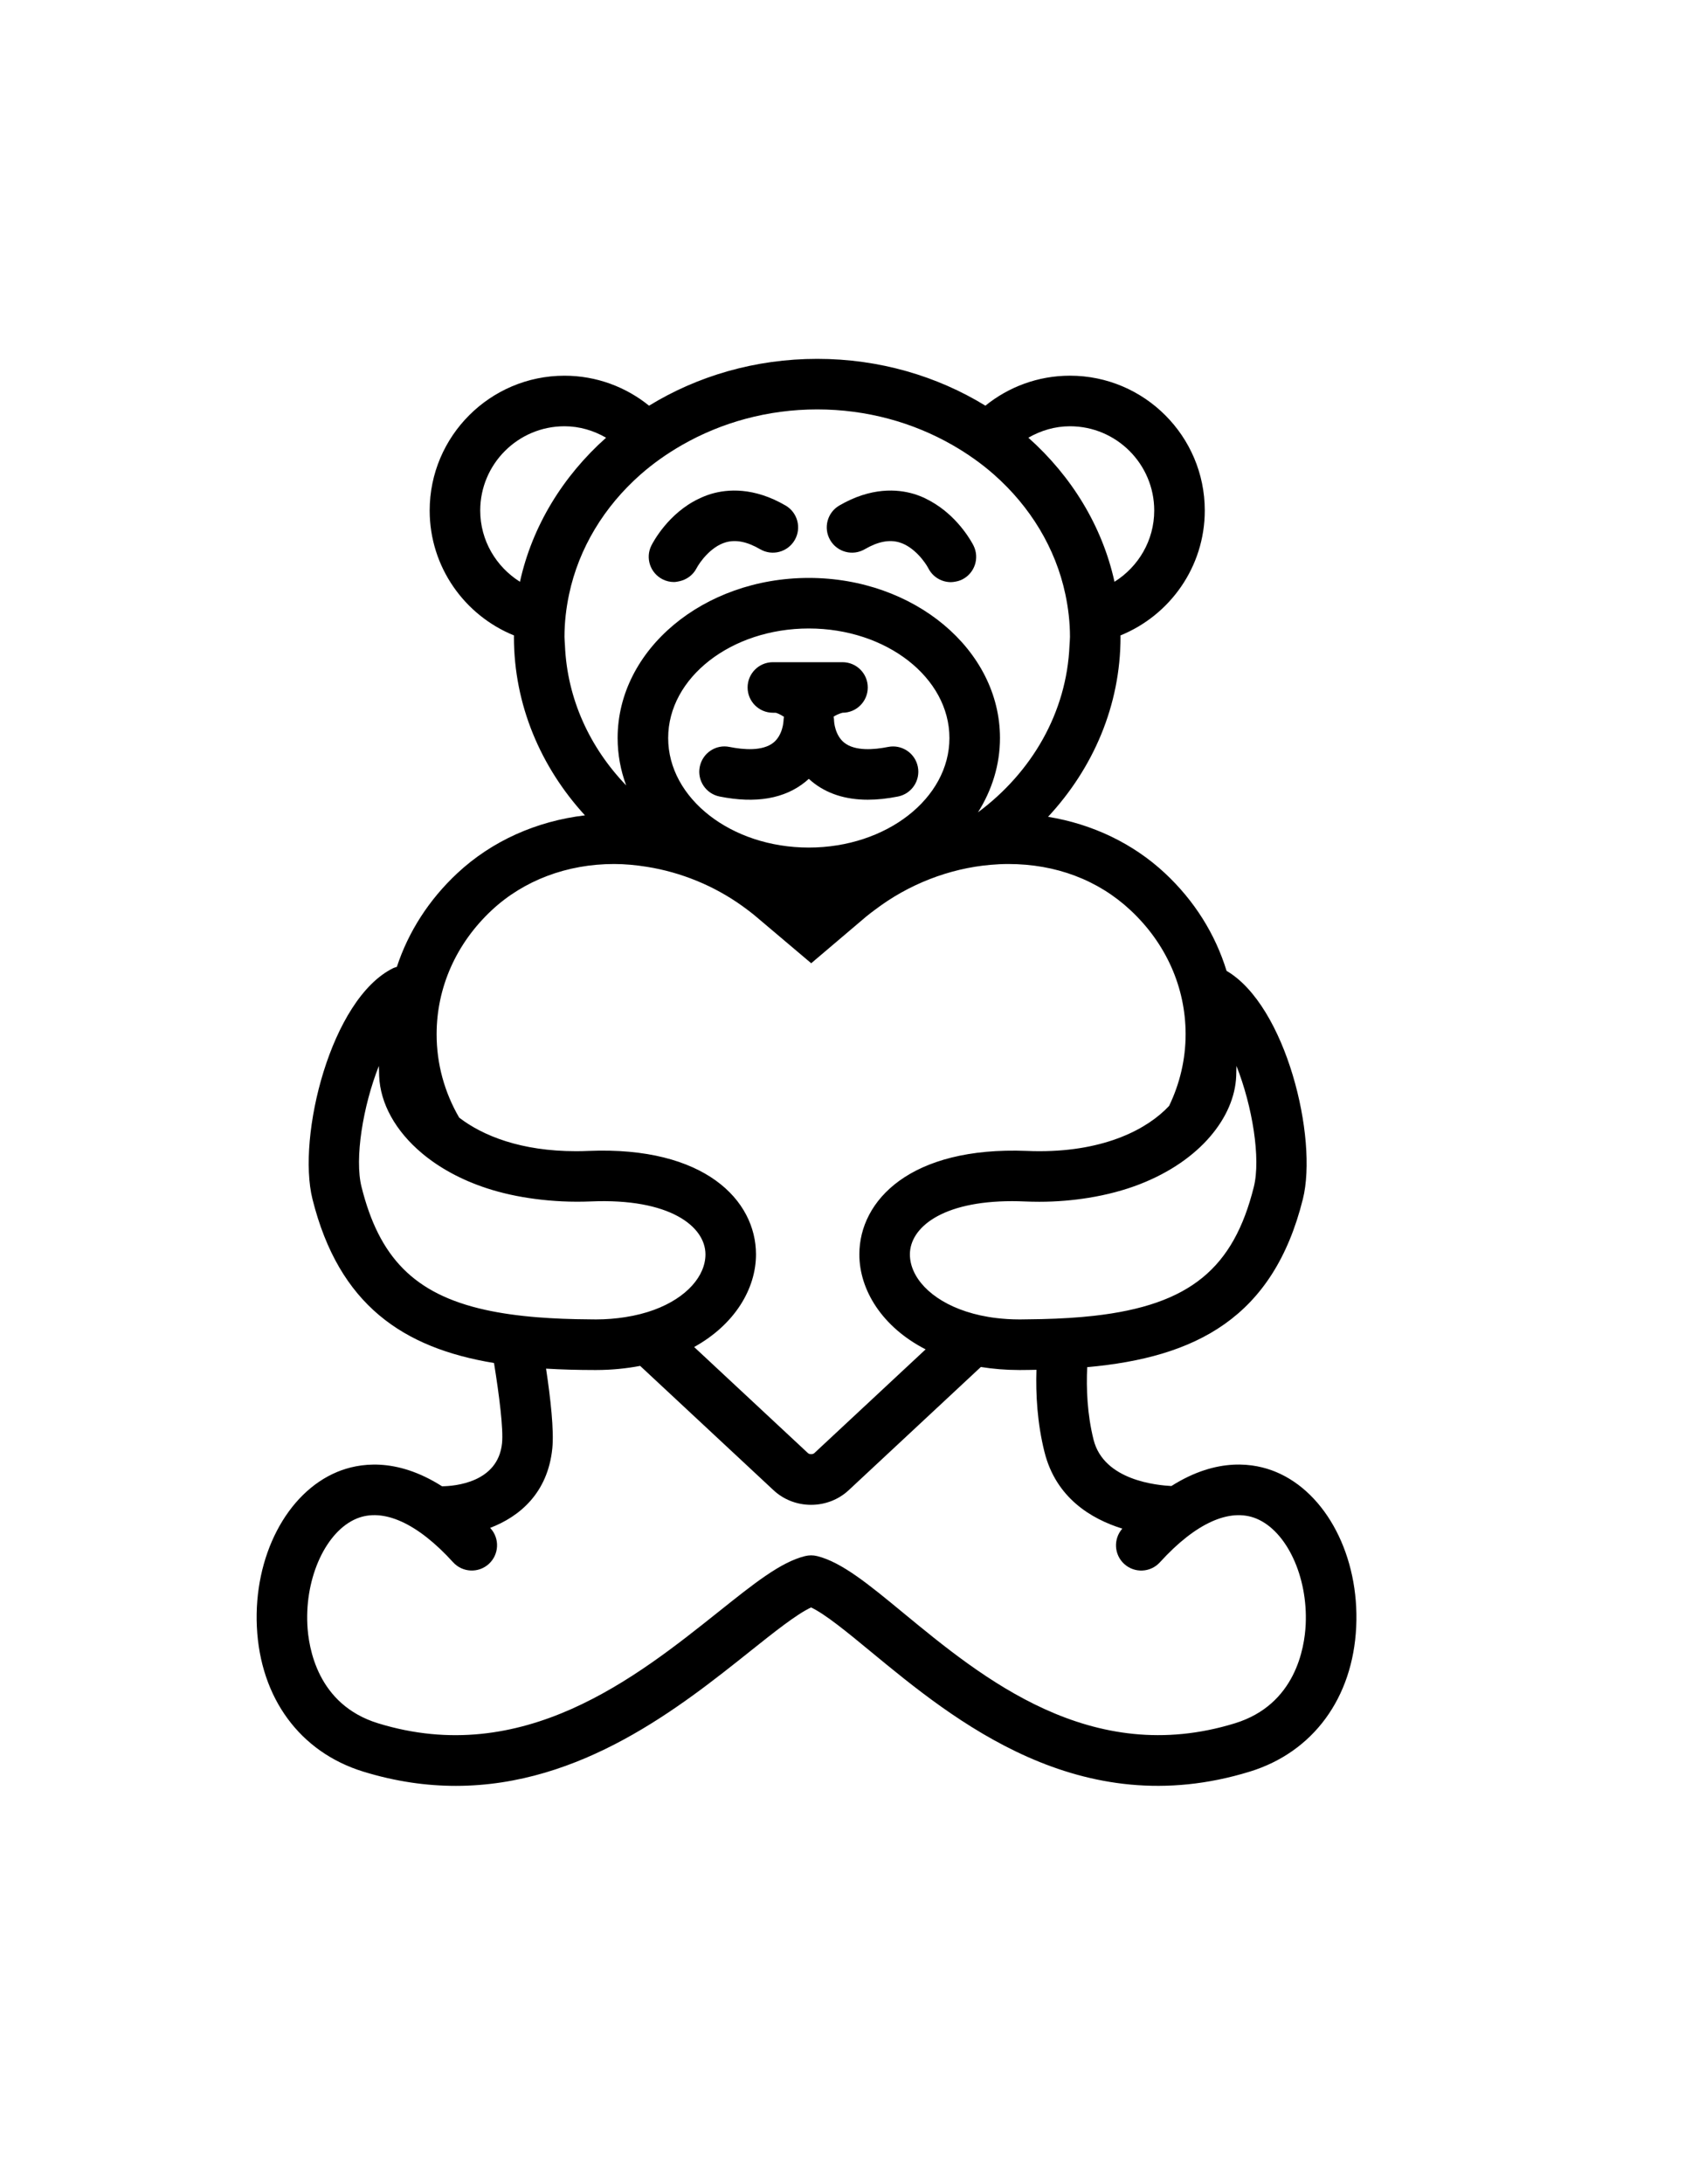 <?xml version="1.0" ?>
<svg xmlns="http://www.w3.org/2000/svg" xmlns:ev="http://www.w3.org/2001/xml-events" xmlns:xlink="http://www.w3.org/1999/xlink" baseProfile="full" enable-background="new 0 0 100 100" height="600px" version="1.1" viewBox="0 0 100 100" width="463px" x="0px" xml:space="preserve" y="0px">
	<defs/>
	<path d="M 75.711,72.546 C 74.477,72.035 72.271,71.645 69.518,73.387 C 68.704,73.341 65.51,73.077 64.899,70.636 C 64.521,69.125 64.463,67.598 64.522,66.334 C 70.977,65.754 75.561,63.406 77.321,56.364 C 78.227,52.739 76.325,44.888 72.793,42.816 C 72.126,40.643 70.887,38.653 69.133,37.018 C 67.237,35.251 64.831,34.107 62.2,33.675 C 64.876,30.794 66.5,27.07 66.5,22.999 C 66.5,22.97 66.495,22.941 66.495,22.912 C 69.426,21.724 71.5,18.85 71.5,15.499 C 71.5,11.088 67.911,7.499 63.5,7.499 C 61.6,7.499 59.854,8.168 58.48,9.278 C 55.622,7.526 52.19,6.5 48.5,6.5 C 44.81,6.5 41.378,7.526 38.52,9.279 C 37.146,8.169 35.4,7.5 33.5,7.5 C 29.089,7.5 25.5,11.089 25.5,15.5 C 25.5,18.852 27.574,21.725 30.505,22.913 C 30.505,22.942 30.5,22.971 30.5,23.0 C 30.5,27.028 32.088,30.721 34.715,33.589 C 31.836,33.93 29.192,35.11 27.145,37.019 C 25.454,38.596 24.236,40.5 23.552,42.581 C 23.481,42.603 23.408,42.62 23.34,42.653 C 19.634,44.469 17.616,52.647 18.545,56.364 C 20.116,62.647 23.93,65.198 29.318,66.087 C 29.628,68.0 29.88,70.006 29.794,70.848 C 29.555,73.189 26.984,73.394 26.233,73.402 C 23.47,71.644 21.257,72.036 20.02,72.547 C 17.012,73.791 15.048,77.571 15.244,81.739 C 15.443,85.966 17.804,89.178 21.559,90.334 C 23.476,90.924 25.306,91.18 27.05,91.18 C 34.504,91.18 40.369,86.501 44.516,83.194 C 45.93,82.066 47.276,80.993 48.136,80.592 C 48.987,80.994 50.302,82.078 51.683,83.217 C 56.62,87.288 64.082,93.437 74.172,90.334 C 77.928,89.179 80.289,85.966 80.487,81.739 C 80.683,77.57 78.719,73.79 75.711,72.546 M 71.83,52.637 C 72.778,51.528 73.315,50.289 73.365,49.061 C 73.371,48.893 73.377,48.687 73.38,48.456 C 74.326,50.842 74.832,53.951 74.411,55.637 C 73.21,60.441 70.653,62.643 64.911,63.288 C 63.97,63.393 62.937,63.456 61.817,63.482 C 61.632,63.486 61.44,63.488 61.251,63.491 C 61.018,63.493 60.797,63.501 60.557,63.501 L 60.494,63.501 C 60.015,63.501 59.56,63.471 59.128,63.419 C 58.476,63.342 57.88,63.208 57.342,63.033 C 55.208,62.339 54.0,60.975 54.0,59.641 C 54.001,58.069 55.877,56.483 60.066,56.483 C 60.305,56.483 60.549,56.489 60.801,56.5 C 61.102,56.513 61.398,56.519 61.687,56.519 C 61.687,56.519 61.687,56.519 61.688,56.519 C 62.71,56.519 63.67,56.433 64.576,56.289 C 65.695,56.109 66.725,55.834 67.651,55.474 C 69.447,54.773 70.857,53.775 71.83,52.637 M 63.5,10.5 C 66.257,10.5 68.5,12.743 68.5,15.5 C 68.5,17.284 67.553,18.843 66.142,19.728 C 65.411,16.409 63.584,13.455 61.031,11.179 C 61.762,10.759 62.598,10.5 63.5,10.5 M 28.5,15.5 C 28.5,12.743 30.743,10.5 33.5,10.5 C 34.402,10.5 35.238,10.759 35.969,11.179 C 33.416,13.454 31.59,16.408 30.858,19.728 C 29.447,18.843 28.5,17.284 28.5,15.5 M 33.528,23.499 C 33.521,23.332 33.5,23.168 33.5,23.0 C 33.5,22.136 33.6,21.292 33.773,20.473 C 34.356,17.719 35.866,15.26 38.006,13.37 C 38.758,12.707 39.591,12.12 40.484,11.609 C 42.806,10.28 45.551,9.5 48.5,9.5 C 51.449,9.5 54.194,10.28 56.516,11.609 C 57.409,12.12 58.242,12.707 58.994,13.37 C 61.134,15.26 62.644,17.719 63.227,20.473 C 63.4,21.292 63.5,22.136 63.5,23.0 C 63.5,23.168 63.479,23.332 63.472,23.499 C 63.309,27.48 61.24,31.031 58.041,33.409 C 58.871,32.09 59.346,30.592 59.346,29.0 C 59.346,23.762 54.256,19.5 48.0,19.5 C 41.744,19.5 36.654,23.762 36.654,29.0 C 36.654,29.979 36.832,30.924 37.162,31.812 C 35.0,29.563 33.658,26.671 33.528,23.499 M 56.346,29.0 C 56.346,32.584 52.602,35.5 48.0,35.5 C 43.398,35.5 39.654,32.584 39.654,29.0 C 39.654,25.416 43.398,22.5 48.0,22.5 C 52.602,22.5 56.346,25.416 56.346,29.0 M 29.19,39.213 C 31.084,37.447 33.658,36.476 36.439,36.476 C 37.089,36.476 37.742,36.539 38.39,36.642 C 40.411,36.963 42.379,37.765 44.058,38.971 C 44.335,39.17 44.607,39.375 44.868,39.596 L 48.143,42.365 L 51.406,39.595 C 51.574,39.453 51.753,39.325 51.928,39.192 C 53.912,37.682 56.331,36.737 58.78,36.525 C 59.133,36.495 59.485,36.476 59.837,36.476 C 62.658,36.476 65.166,37.422 67.087,39.214 C 69.199,41.182 70.362,43.796 70.363,46.575 C 70.363,48.067 70.019,49.508 69.383,50.831 C 68.124,52.182 65.624,53.518 61.689,53.518 C 61.441,53.518 61.188,53.513 60.93,53.501 C 54.035,53.23 51.002,56.438 51,59.639 C 50.999,61.756 52.356,63.955 54.933,65.277 L 48.325,71.437 C 48.241,71.514 48.042,71.521 47.952,71.436 L 41.196,65.138 C 43.603,63.805 44.867,61.684 44.866,59.639 C 44.864,56.437 41.832,53.219 34.936,53.501 C 34.679,53.513 34.425,53.518 34.177,53.518 C 30.925,53.518 28.654,52.605 27.251,51.526 C 26.377,50.022 25.911,48.334 25.912,46.58 C 25.912,43.8 27.076,41.184 29.19,39.213 M 28.793,62.931 C 24.551,61.991 22.493,59.786 21.455,55.636 C 21.034,53.95 21.54,50.841 22.486,48.455 C 22.489,48.687 22.495,48.893 22.502,49.06 C 22.567,50.68 23.464,52.321 25.055,53.651 C 26.063,54.494 27.349,55.212 28.89,55.717 C 29.769,56.005 30.735,56.218 31.772,56.353 C 32.8,56.487 33.894,56.547 35.065,56.499 C 39.74,56.299 41.866,57.978 41.867,59.641 C 41.867,60.911 40.771,62.208 38.826,62.929 C 38.308,63.12 37.73,63.269 37.096,63.367 C 36.559,63.45 35.988,63.5 35.374,63.501 L 35.034,63.497 C 33.897,63.491 32.852,63.45 31.887,63.373 C 30.743,63.281 29.716,63.135 28.793,62.931 M 73.29,87.466 C 64.744,90.098 58.298,84.781 53.591,80.902 C 51.564,79.231 49.963,77.911 48.501,77.546 C 48.262,77.485 48.013,77.485 47.773,77.546 C 46.333,77.905 44.786,79.14 42.645,80.848 C 37.744,84.757 31.033,90.107 22.44,87.467 C 18.846,86.362 18.305,82.994 18.239,81.599 C 18.106,78.764 19.364,76.065 21.166,75.319 C 22.746,74.668 24.777,75.587 26.889,77.91 C 27.447,78.524 28.396,78.569 29.008,78.012 C 29.621,77.454 29.666,76.505 29.109,75.893 C 29.102,75.885 29.095,75.878 29.088,75.871 C 30.841,75.2 32.508,73.803 32.778,71.155 C 32.887,70.086 32.67,68.167 32.407,66.421 C 33.341,66.477 34.306,66.503 35.309,66.503 C 35.309,66.503 35.375,66.503 35.375,66.503 C 36.317,66.502 37.184,66.41 37.992,66.258 L 45.901,73.63 C 46.501,74.192 47.295,74.503 48.135,74.503 C 48.974,74.503 49.768,74.194 50.369,73.634 L 58.211,66.323 C 58.921,66.437 59.678,66.502 60.487,66.503 C 60.487,66.503 60.553,66.503 60.553,66.503 C 60.878,66.503 61.192,66.495 61.51,66.49 C 61.464,67.935 61.555,69.642 61.987,71.367 C 62.668,74.091 64.761,75.341 66.606,75.915 C 66.067,76.528 66.113,77.461 66.72,78.013 C 67.332,78.57 68.282,78.526 68.839,77.911 C 70.951,75.588 72.982,74.67 74.562,75.32 C 76.364,76.066 77.622,78.765 77.489,81.6 C 77.425,82.993 76.884,86.36 73.29,87.466" fill="#000000"/>
	<path d="M 44.368,26.0 C 44.368,26.828 45.04,27.5 45.868,27.5 L 46.0,27.5 C 46.106,27.5 46.314,27.604 46.527,27.742 C 46.513,27.82 46.501,27.899 46.5,27.981 C 46.498,28.028 46.454,28.833 45.895,29.278 C 45.254,29.787 44.127,29.696 43.294,29.529 C 42.482,29.36 41.692,29.894 41.529,30.706 C 41.366,31.518 41.893,32.309 42.706,32.471 C 44.853,32.902 46.572,32.603 47.812,31.586 C 47.877,31.532 47.94,31.478 48,31.423 C 48.06,31.478 48.123,31.532 48.188,31.586 C 49.062,32.302 50.172,32.661 51.502,32.661 C 52.061,32.661 52.658,32.598 53.294,32.471 C 54.106,32.309 54.633,31.519 54.471,30.706 C 54.309,29.894 53.518,29.367 52.706,29.529 C 51.872,29.696 50.746,29.787 50.105,29.278 C 49.536,28.825 49.5,28.0 49.5,28.0 C 49.5,27.999 49.5,27.997 49.5,27.996 L 49.5,27.995 C 49.5,27.994 49.5,27.994 49.5,27.993 C 49.5,27.992 49.5,27.991 49.5,27.99 C 49.5,27.989 49.5,27.987 49.5,27.985 C 49.5,27.984 49.5,27.984 49.5,27.983 C 49.499,27.897 49.487,27.814 49.472,27.732 C 49.793,27.53 50.027,27.5 50.0,27.5 C 50.829,27.5 51.5,26.828 51.5,26.0 C 51.5,25.172 50.829,24.5 50.0,24.5 L 45.868,24.5 C 45.04,24.5 44.368,25.172 44.368,26.0" fill="#000000"/>
	<path d="M 39.321,19.581 C 39.538,19.691 39.769,19.743 39.997,19.743 C 40.098,19.743 40.196,19.722 40.293,19.703 C 40.725,19.615 41.117,19.35 41.335,18.931 C 41.512,18.59 42.169,17.648 43.069,17.387 C 43.671,17.213 44.34,17.347 45.112,17.797 C 45.828,18.213 46.746,17.972 47.163,17.254 C 47.58,16.538 47.337,15.62 46.621,15.203 C 44.736,14.106 43.175,14.224 42.196,14.516 C 41.935,14.594 41.694,14.695 41.464,14.805 C 39.664,15.666 38.764,17.365 38.657,17.578 C 38.29,18.316 38.587,19.206 39.321,19.581" fill="#000000"/>
	<path d="M 51.32,17.797 C 52.092,17.348 52.761,17.214 53.363,17.387 C 54.261,17.648 54.917,18.587 55.096,18.929 C 55.36,19.45 55.887,19.75 56.434,19.75 C 56.527,19.75 56.621,19.735 56.714,19.718 C 56.846,19.693 56.978,19.655 57.104,19.592 C 57.845,19.221 58.145,18.321 57.775,17.579 C 57.68,17.389 56.947,16.024 55.519,15.119 C 55.138,14.877 54.719,14.661 54.236,14.516 C 53.257,14.224 51.696,14.106 49.811,15.203 C 49.095,15.62 48.852,16.538 49.269,17.254 C 49.686,17.972 50.604,18.213 51.32,17.797" fill="#000000"/>
</svg>
